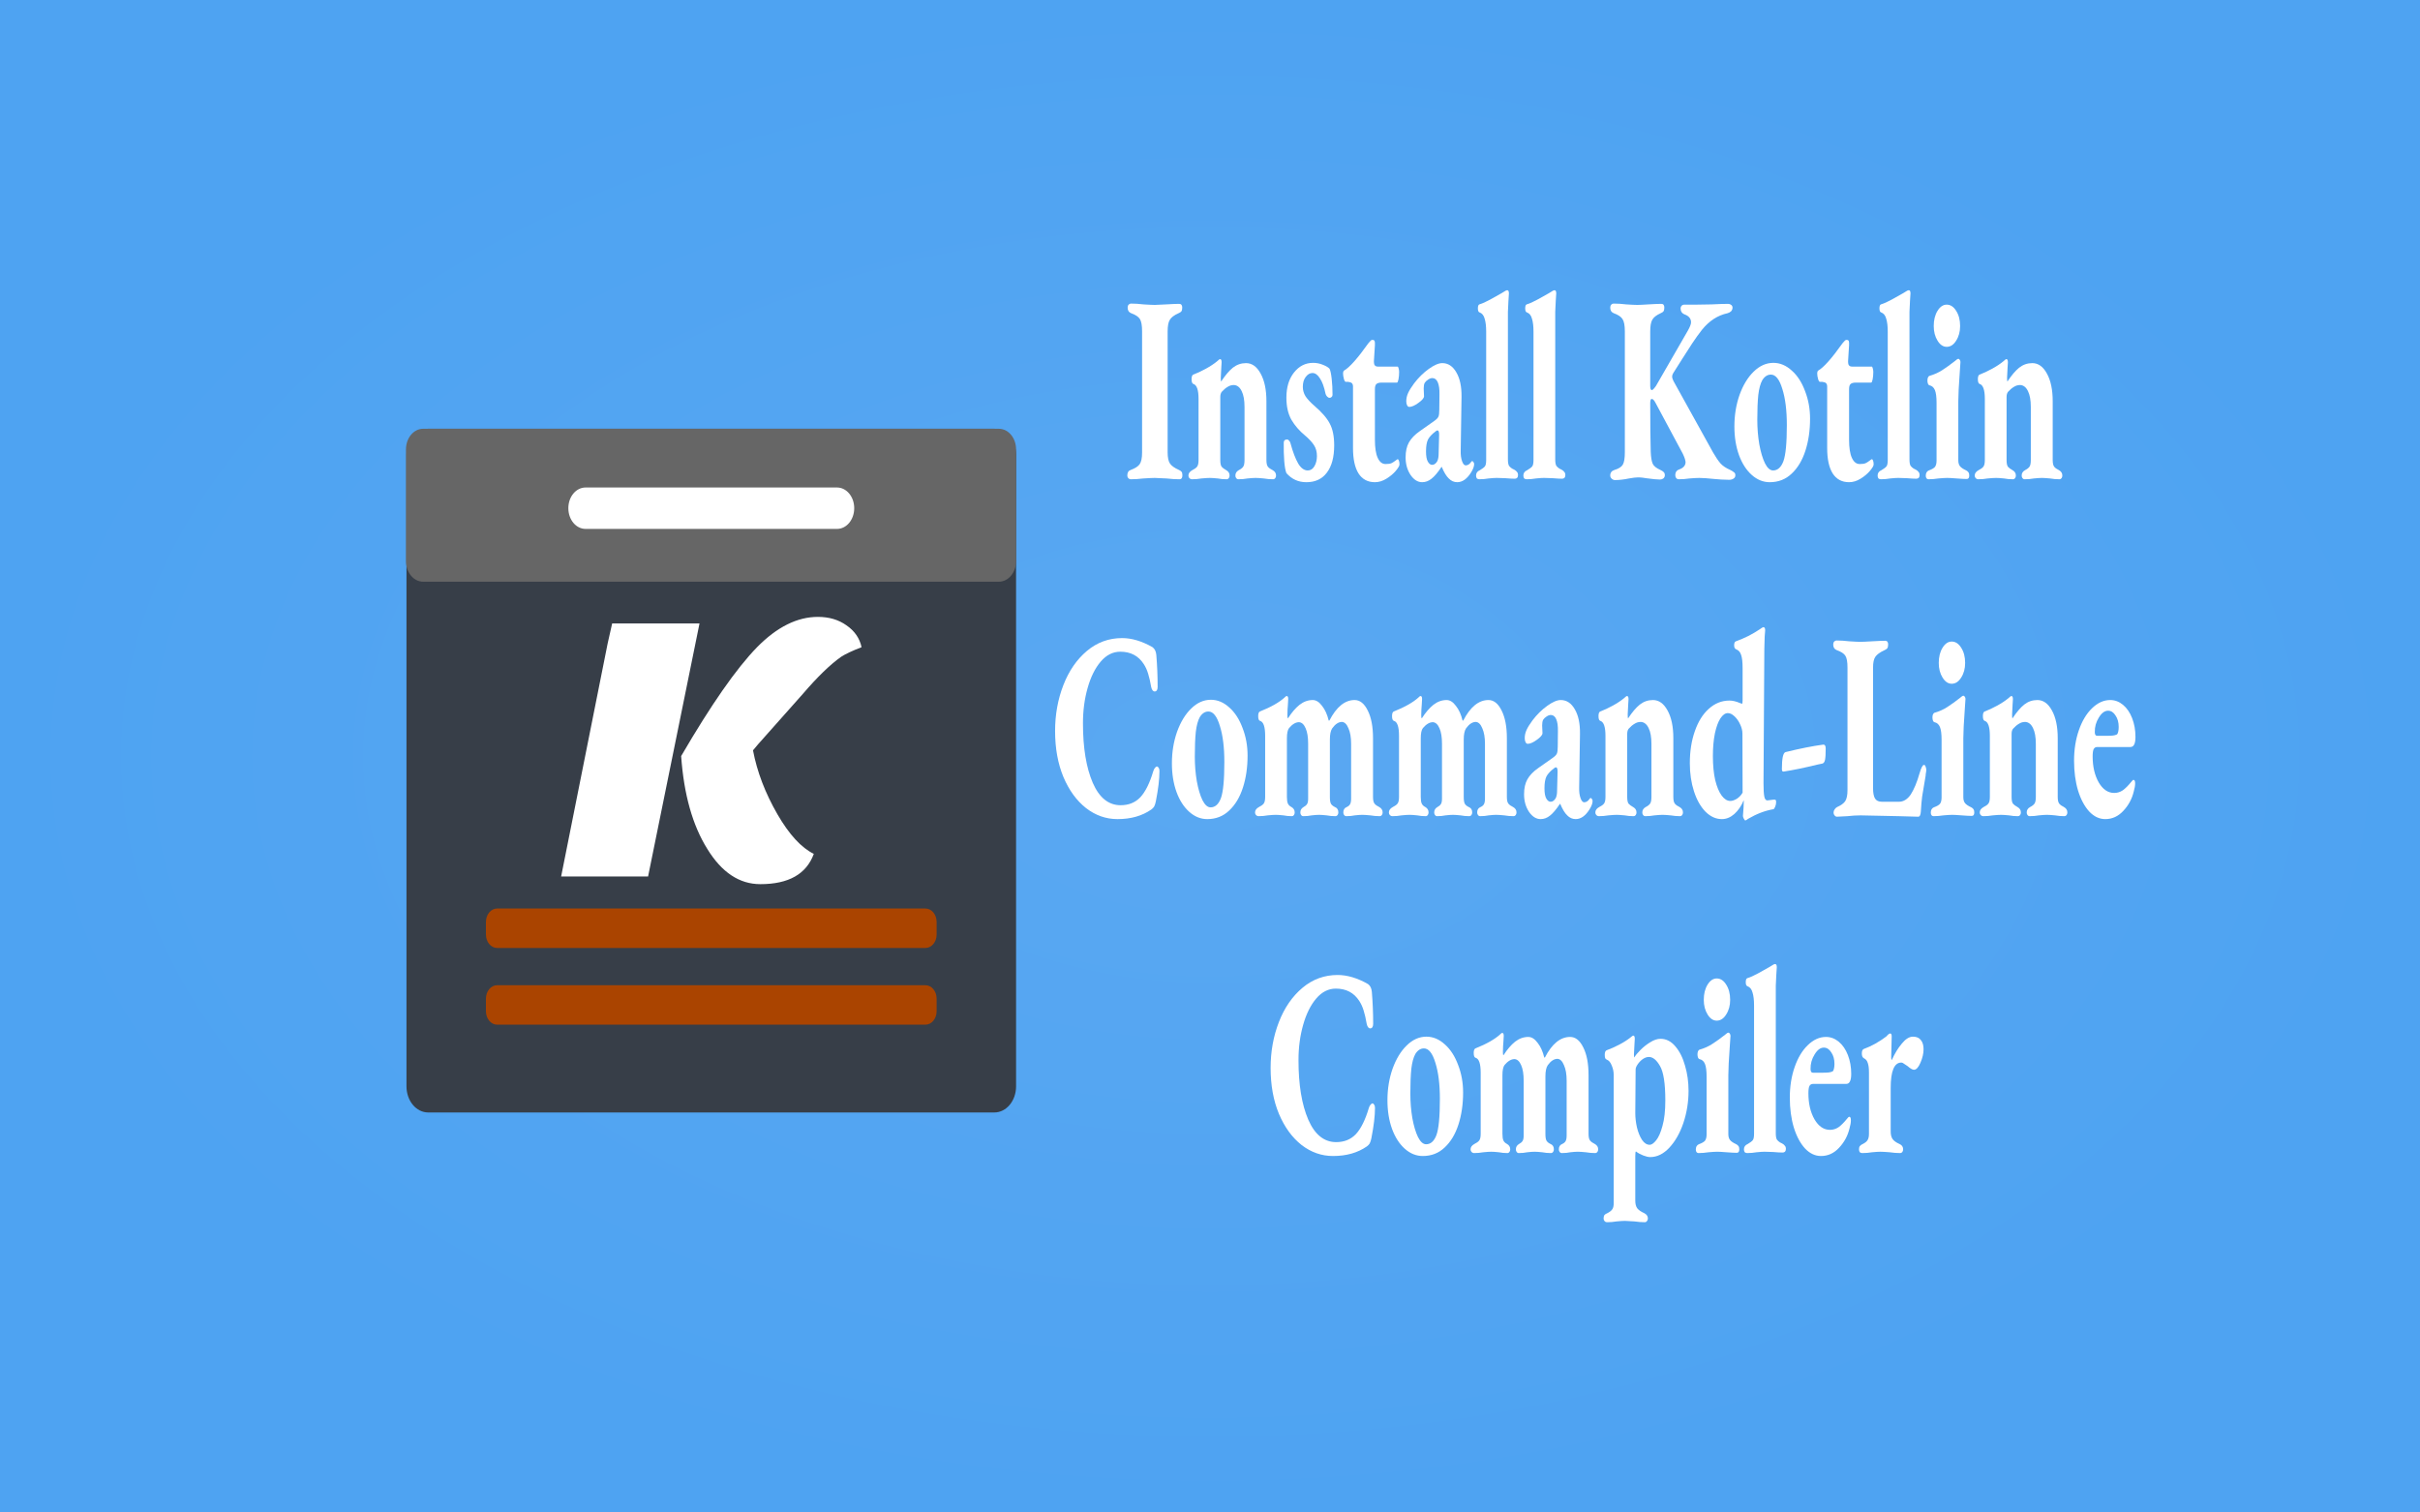 <?xml version="1.0" encoding="UTF-8" standalone="no"?>
<svg
   xmlns:dc="http://purl.org/dc/elements/1.1/"
   xmlns:cc="http://creativecommons.org/ns#"
   xmlns:rdf="http://www.w3.org/1999/02/22-rdf-syntax-ns#"
   xmlns:svg="http://www.w3.org/2000/svg"
   xmlns="http://www.w3.org/2000/svg"
   xmlns:xlink="http://www.w3.org/1999/xlink"
   id="svg3357"
   version="1.1"
   viewBox="0 0 444.5 277.812"
   height="277.812mm"
   width="444.5mm">
  <rect x="0" y="0" width="444.5" height="277.812" fill="#808080" stroke="none"/>
  <defs
     id="defs3351">
    <linearGradient
       id="linearGradient872">
      <stop
         id="stop868"
         offset="0"
         style="stop-color:#3897f0;stop-opacity:1;" />
      <stop
         style="stop-color:#5aa8f2;stop-opacity:1"
         offset="0"
         id="stop876" />
      <stop
         id="stop870"
         offset="1"
         style="stop-color:#4ea3f2;stop-opacity:1" />
    </linearGradient>
    <linearGradient
       id="linearGradient6114">
      <stop
         id="stop6110"
         offset="0"
         style="stop-color:#6f7c91;stop-opacity:1;" />
      <stop
         id="stop6112"
         offset="1"
         style="stop-color:#162d50;stop-opacity:1" />
    </linearGradient>
    <radialGradient
       gradientUnits="userSpaceOnUse"
       gradientTransform="matrix(3.007,0,0,1.837,-125.127,-58.151)"
       r="31.673"
       fy="66.986"
       fx="73.774"
       cy="66.986"
       cx="73.774"
       id="radialGradient6126"
       xlink:href="#linearGradient6114" />
    <radialGradient
       gradientUnits="userSpaceOnUse"
       gradientTransform="matrix(2.103,0,0,1.314,0,60.674)"
       r="105.701"
       fy="59.531"
       fx="105.701"
       cy="59.531"
       cx="105.701"
       id="radialGradient874"
       xlink:href="#linearGradient872" />
  </defs>
  <path
     id="rect6108"
     d="M 0,0 H 444.5 V 277.812 H 0 Z"
     style="opacity:1;fill:url(#radialGradient874);fill-opacity:1;stroke:none;stroke-width:9.703;stroke-miterlimit:4;stroke-dasharray:none;paint-order:stroke markers fill" />
  <g
     id="flowRoot874"
     style="font-style:normal;font-weight:normal;font-size:40px;line-height:1.25;font-family:sans-serif;letter-spacing:0px;word-spacing:0px;fill:#000000;fill-opacity:1;stroke:none"
     transform="matrix(2.333,0,0,2.388,-3.448,-16.01)" />
  <g
     id="flowRoot1087"
     style="font-style:normal;font-weight:normal;font-size:40px;line-height:1.25;font-family:sans-serif;letter-spacing:0px;word-spacing:0px;fill:#000000;fill-opacity:1;stroke:none"
     transform="matrix(2.103,0,0,2.333,-3.107,-9.287)" />
  <g
     transform="matrix(0.852,0,0,1.026,24.118,165.263)"
     id="g905">
    <path
       style="opacity:1;fill:#373e48;fill-opacity:1;stroke:none;stroke-width:2.01;stroke-linecap:round;stroke-linejoin:round;stroke-miterlimit:4;stroke-dasharray:none;stroke-opacity:1;paint-order:stroke markers fill"
       d="M 64.014,-84.315 H 186.053 c 2.599,0 4.691,2.089 4.691,4.685 V 33.4 c 0,2.595 -2.092,4.685 -4.691,4.685 H 64.014 c -2.599,0 -4.691,-2.089 -4.691,-4.685 V -79.631 c 0,-2.595 2.092,-4.685 4.691,-4.685 z"
       id="rect815" />
    <path
       style="opacity:1;fill:#666666;fill-opacity:1;stroke:none;stroke-width:1.785;stroke-linecap:round;stroke-linejoin:round;stroke-miterlimit:4;stroke-dasharray:none;stroke-opacity:1;paint-order:stroke markers fill"
       d="M 62.923,-84.315 H 187.032 c 2.056,0 3.712,1.653 3.712,3.707 v 19.966 c 0,2.054 -1.655,3.707 -3.712,3.707 H 62.923 c -2.056,0 -3.712,-1.653 -3.712,-3.707 v -19.966 c 0,-2.054 1.655,-3.707 3.712,-3.707 z"
       id="rect918" />
    <g
       id="g895">
      <g
         aria-label="K"
         transform="matrix(2.719,0,0,2.121,0,-166.688)"
         style="font-style:normal;font-weight:normal;font-size:32.364px;line-height:1.25;font-family:sans-serif;letter-spacing:0px;word-spacing:0px;fill:#ffffff;fill-opacity:1;stroke:none;stroke-width:0.809"
         id="text1353">
        <path
           d="m 34.08,76.627 3.69,-19.677 0.356,-1.683 H 45.052 L 40.974,76.627 Z M 54.114,74.717 q -0.874,2.557 -4.24,2.557 -2.492,0 -4.207,-2.978 -1.748,-2.977 -2.071,-7.832 3.56,-6.505 6.02,-9.191 2.363,-2.557 4.822,-2.557 1.327,0 2.265,0.712 0.971,0.712 1.197,1.845 -1.1,0.453 -1.618,0.809 -1.295,0.971 -3.042,3.139 l -2.945,3.528 q -0.712,0.841 -1.003,1.23 0.485,2.719 1.942,5.405 1.392,2.557 2.88,3.334 z"
           style="font-style:normal;font-variant:normal;font-weight:normal;font-stretch:normal;font-family:'Sansita One';-inkscape-font-specification:'Sansita One';fill:#ffffff;stroke-width:0.809"
           id="path901" />
      </g>
      <path
         id="rect817"
         d="m 97.931,-73.801 h 54.205 c 2.056,0 3.712,1.653 3.712,3.707 0,2.054 -1.655,3.707 -3.712,3.707 H 97.931 c -2.056,0 -3.712,-1.653 -3.712,-3.707 0,-2.054 1.655,-3.707 3.712,-3.707 z"
         style="opacity:1;fill:#ffffff;fill-opacity:1;stroke:none;stroke-width:1.755;stroke-linecap:round;stroke-linejoin:round;stroke-miterlimit:4;stroke-dasharray:none;stroke-opacity:1;paint-order:stroke markers fill" />
      <path
         id="rect914"
         d="m 78.87,1.571 h 92.327 c 1.34,0 2.419,1.077 2.419,2.416 V 6.22 c 0,1.338 -1.079,2.416 -2.419,2.416 H 78.87 c -1.34,0 -2.419,-1.077 -2.419,-2.416 V 3.987 c 0,-1.338 1.079,-2.416 2.419,-2.416 z"
         style="opacity:1;fill:#aa4400;fill-opacity:1;stroke:none;stroke-width:1.784;stroke-linecap:round;stroke-linejoin:round;stroke-miterlimit:4;stroke-dasharray:none;stroke-opacity:1;paint-order:stroke markers fill" />
      <path
         id="rect916"
         d="m 78.87,15.303 h 92.327 c 1.34,0 2.419,1.077 2.419,2.416 v 2.233 c 0,1.338 -1.079,2.416 -2.419,2.416 H 78.87 c -1.34,0 -2.419,-1.077 -2.419,-2.416 v -2.233 c 0,-1.338 1.079,-2.416 2.419,-2.416 z"
         style="opacity:1;fill:#aa4400;fill-opacity:1;stroke:none;stroke-width:1.784;stroke-linecap:round;stroke-linejoin:round;stroke-miterlimit:4;stroke-dasharray:none;stroke-opacity:1;paint-order:stroke markers fill" />
    </g>
  </g>
  <g
     id="flowRoot878"
     style="font-style:normal;font-weight:normal;font-size:40px;line-height:1.25;font-family:sans-serif;letter-spacing:0px;word-spacing:0px;fill:#000000;fill-opacity:1;stroke:none"
     transform="matrix(0.762,0,0,1.226,-103.621,-111.584)"
     aria-label="Install Kotlin Command-Line Compiler">
    <path
       id="path907"
       style="font-style:normal;font-variant:normal;font-weight:bold;font-stretch:normal;font-family:'EB Garamond';-inkscape-font-specification:'EB Garamond Bold';text-align:center;text-anchor:middle;fill:#ffffff"
       d="m 408.521,162.818 q -0.32,0 -0.56,-0.16 -0.24,-0.16 -0.24,-0.4 0,-0.68 0.84,-0.84 1.56,-0.36 2.12,-0.84 0.6,-0.52 0.6,-1.76 v -18.16 q 0,-1.32 -0.52,-1.84 -0.52,-0.52 -2.12,-0.88 -0.84,-0.2 -0.84,-0.84 0,-0.28 0.24,-0.44 0.24,-0.16 0.56,-0.16 1.44,0 3,0.12 2,0.08 2.76,0.08 0.68,0 2.76,-0.08 2.16,-0.08 3.08,-0.08 0.76,0 0.76,0.56 0,0.36 -0.2,0.56 -0.2,0.16 -0.68,0.28 -1.6,0.44 -2.12,1 -0.52,0.52 -0.52,1.76 v 18.08 q 0,1.16 0.56,1.68 0.56,0.52 2.16,0.96 0.44,0.12 0.64,0.28 0.2,0.16 0.2,0.52 0,0.6 -0.72,0.6 -1.44,0 -3.08,-0.12 -2.08,-0.08 -2.84,-0.08 -0.8,0 -2.8,0.08 -1.56,0.12 -3.04,0.12 z" />
    <path
       id="path909"
       style="font-style:normal;font-variant:normal;font-weight:bold;font-stretch:normal;font-family:'EB Garamond';-inkscape-font-specification:'EB Garamond Bold';text-align:center;text-anchor:middle;fill:#ffffff"
       d="m 423.252,162.818 q -0.28,0 -0.56,-0.16 -0.24,-0.16 -0.24,-0.4 0,-0.48 0.92,-0.8 0.8,-0.24 1.16,-0.52 0.36,-0.28 0.36,-1 v -9.16 q 0,-2 -1.24,-2.24 -0.44,-0.08 -0.44,-0.72 0,-0.56 0.4,-0.68 1.4,-0.32 3.04,-0.88 1.64,-0.56 2.72,-1.12 0.52,-0.32 0.72,-0.32 0.36,0 0.36,0.48 l -0.08,0.8 q -0.12,1.44 -0.12,1.48 0,0.52 0.08,0.6 1.48,-1.4 2.84,-2.08 1.4,-0.68 3.16,-0.68 2.16,0 3.52,1.56 1.4,1.56 1.4,4.16 v 8.8 q 0,0.72 0.36,1 0.36,0.28 1.16,0.52 0.8,0.28 0.8,0.8 0,0.24 -0.2,0.4 -0.2,0.16 -0.48,0.16 -1.2,0 -2.28,-0.12 -1.28,-0.08 -1.96,-0.08 -0.68,0 -1.96,0.08 -1,0.12 -2.24,0.12 -0.28,0 -0.48,-0.16 -0.2,-0.16 -0.2,-0.4 0,-0.52 0.8,-0.8 0.76,-0.24 1.08,-0.52 0.32,-0.28 0.32,-1 v -7.96 q 0,-1.52 -0.68,-2.36 -0.68,-0.88 -1.88,-0.92 -0.84,0 -1.52,0.28 -0.68,0.24 -1.44,0.76 -0.32,0.28 -0.32,0.76 v 9.44 q 0,0.72 0.32,1 0.32,0.24 1.12,0.52 0.8,0.28 0.8,0.8 0,0.24 -0.2,0.4 -0.2,0.16 -0.48,0.16 -1.2,0 -2.16,-0.12 -1.28,-0.08 -1.92,-0.08 -0.68,0 -2.04,0.08 -1.08,0.12 -2.32,0.12 z" />
    <path
       id="path911"
       style="font-style:normal;font-variant:normal;font-weight:bold;font-stretch:normal;font-family:'EB Garamond';-inkscape-font-specification:'EB Garamond Bold';text-align:center;text-anchor:middle;fill:#ffffff"
       d="m 450.869,163.258 q -2.88,0 -4.8,-1.36 -0.36,-0.56 -0.52,-1.8 -0.16,-1.28 -0.12,-2.76 0,-0.48 0.8,-0.48 0.28,0 0.52,0.2 0.24,0.16 0.32,0.4 0.84,1.92 1.84,3 1,1.04 2.32,1.04 1,0 1.6,-0.64 0.6,-0.64 0.6,-1.52 0,-0.96 -0.72,-1.64 -0.72,-0.68 -2.08,-1.4 -2.12,-1.08 -3.36,-2.4 -1.2,-1.32 -1.2,-3.32 0,-2.32 1.84,-3.76 1.84,-1.44 4.6,-1.44 1.2,0 2.32,0.28 1.16,0.28 1.64,0.6 0.32,0.4 0.52,1.52 0.2,1.08 0.2,2.4 0,0.2 -0.24,0.32 -0.2,0.12 -0.48,0.12 -0.28,0 -0.6,-0.2 -0.28,-0.2 -0.36,-0.4 -0.52,-1.56 -1.36,-2.32 -0.8,-0.8 -1.8,-0.8 -0.92,0 -1.64,0.6 -0.68,0.56 -0.68,1.48 0,0.76 0.68,1.44 0.72,0.64 2.04,1.36 2.72,1.44 3.76,2.68 1.08,1.24 1.08,3.28 0,2.64 -1.76,4.08 -1.72,1.44 -4.96,1.44 z" />
    <path
       id="path913"
       style="font-style:normal;font-variant:normal;font-weight:bold;font-stretch:normal;font-family:'EB Garamond';-inkscape-font-specification:'EB Garamond Bold';text-align:center;text-anchor:middle;fill:#ffffff"
       d="m 467.404,163.258 q -2.6,0 -3.96,-1.32 -1.32,-1.32 -1.32,-3.8 v -9.2 q 0,-0.36 -0.28,-0.52 -0.28,-0.16 -0.96,-0.2 h -0.52 q -0.24,0 -0.44,-0.44 -0.2,-0.44 -0.2,-0.84 0,-0.28 0.24,-0.4 2,-0.72 5.84,-4.08 0.08,-0.08 0.28,-0.2 0.2,-0.16 0.36,-0.24 0.16,-0.08 0.36,-0.08 0.4,0 0.52,0.16 0.12,0.16 0.08,0.64 l -0.24,2.36 v 0.16 q 0,0.68 0.96,0.68 h 4.76 q 0.12,0 0.24,0.28 0.12,0.28 0.12,0.52 0,0.6 -0.16,1.12 -0.16,0.48 -0.36,0.48 h -3.72 q -0.92,0 -1.28,0.24 -0.32,0.2 -0.32,0.76 v 7.56 q 0,1.8 0.68,2.72 0.68,0.92 1.88,0.92 0.92,0 1.4,-0.12 0.52,-0.16 0.84,-0.32 0.36,-0.16 0.44,-0.2 0.16,-0.08 0.24,-0.08 0.2,0 0.32,0.24 0.12,0.2 0.12,0.56 0,0.28 -0.92,0.96 -0.88,0.64 -2.24,1.16 -1.36,0.52 -2.76,0.52 z" />
    <path
       id="path915"
       style="font-style:normal;font-variant:normal;font-weight:bold;font-stretch:normal;font-family:'EB Garamond';-inkscape-font-specification:'EB Garamond Bold';text-align:center;text-anchor:middle;fill:#ffffff"
       d="m 478.804,163.258 q -1.6,0 -2.8,-1.08 -1.2,-1.12 -1.2,-2.64 0,-1.36 0.8,-2.24 0.84,-0.92 2.6,-1.68 l 3.56,-1.56 q 0.8,-0.36 0.96,-0.64 0.2,-0.28 0.2,-1.04 l 0.04,-2.28 q 0.04,-1.16 -0.4,-1.8 -0.44,-0.64 -1.32,-0.64 -0.48,0 -1.04,0.24 -0.52,0.2 -0.8,0.48 -0.24,0.28 -0.24,0.84 0,0.28 0.04,0.6 0.04,0.28 0.04,0.56 0,0.4 -1.36,1 -1.32,0.6 -2.2,0.6 -0.32,0 -0.52,-0.24 -0.2,-0.24 -0.2,-0.6 0,-0.64 0.44,-1.24 0.44,-0.6 1.44,-1.44 1.56,-1.28 3.52,-2.16 1.96,-0.88 3.28,-0.88 2.12,0 3.4,1.4 1.28,1.36 1.24,3.64 l -0.2,8.08 q -0.04,0.92 0.32,1.56 0.36,0.64 0.88,0.64 0.76,0 1.32,-0.52 0.12,-0.12 0.24,-0.12 0.2,0 0.32,0.16 0.16,0.12 0.16,0.28 0,0.52 -0.72,1.24 -1.48,1.48 -3.36,1.48 -1.16,0 -2.04,-0.56 -0.88,-0.52 -1.68,-1.72 h -0.08 q -1.32,1.24 -2.4,1.76 -1.04,0.52 -2.24,0.52 z m 2.4,-2.6 q 0.76,0 1.28,-0.6 0.28,-0.44 0.28,-1.04 l 0.12,-2.88 q 0,-0.64 -0.4,-0.64 -0.2,0 -0.48,0.16 -1.28,0.6 -1.8,1.2 -0.48,0.6 -0.48,1.8 0,1.04 0.44,1.52 0.44,0.48 1.04,0.48 z" />
    <path
       id="path917"
       style="font-style:normal;font-variant:normal;font-weight:bold;font-stretch:normal;font-family:'EB Garamond';-inkscape-font-specification:'EB Garamond Bold';text-align:center;text-anchor:middle;fill:#ffffff"
       d="m 492.584,162.818 q -0.36,0 -0.6,-0.12 -0.2,-0.16 -0.2,-0.44 0,-0.56 0.92,-0.8 0.88,-0.32 1.2,-0.56 0.32,-0.24 0.32,-0.96 v -19.24 q 0,-1.2 -0.36,-1.92 -0.32,-0.76 -1.24,-0.96 -0.4,-0.08 -0.4,-0.6 0,-0.52 0.36,-0.6 1.08,-0.2 2.6,-0.72 1.56,-0.52 2.76,-0.96 l 0.84,-0.32 q 0.28,-0.12 0.52,-0.12 0.4,0 0.4,0.48 0,0.32 -0.12,1.16 -0.08,0.84 -0.12,1.6 v 22.12 q 0,0.68 0.28,0.96 0.32,0.24 0.72,0.4 0.4,0.12 0.52,0.16 0.48,0.16 0.68,0.36 0.24,0.16 0.24,0.44 0,0.28 -0.24,0.44 -0.2,0.12 -0.56,0.12 -0.84,0 -2.28,-0.08 l -2.08,-0.04 q -0.64,0 -1.92,0.08 -1.08,0.12 -2.24,0.12 z" />
    <path
       id="path919"
       style="font-style:normal;font-variant:normal;font-weight:bold;font-stretch:normal;font-family:'EB Garamond';-inkscape-font-specification:'EB Garamond Bold';text-align:center;text-anchor:middle;fill:#ffffff"
       d="m 503.99,162.818 q -0.36,0 -0.6,-0.12 -0.2,-0.16 -0.2,-0.44 0,-0.56 0.92,-0.8 0.88,-0.32 1.2,-0.56 0.32,-0.24 0.32,-0.96 v -19.24 q 0,-1.2 -0.36,-1.92 -0.32,-0.76 -1.24,-0.96 -0.4,-0.08 -0.4,-0.6 0,-0.52 0.36,-0.6 1.08,-0.2 2.6,-0.72 1.56,-0.52 2.76,-0.96 l 0.84,-0.32 q 0.28,-0.12 0.52,-0.12 0.4,0 0.4,0.48 0,0.32 -0.12,1.16 -0.08,0.84 -0.12,1.6 v 22.12 q 0,0.68 0.28,0.96 0.32,0.24 0.72,0.4 0.4,0.12 0.52,0.16 0.48,0.16 0.68,0.36 0.24,0.16 0.24,0.44 0,0.28 -0.24,0.44 -0.2,0.12 -0.56,0.12 -0.84,0 -2.28,-0.08 l -2.08,-0.04 q -0.64,0 -1.92,0.08 -1.08,0.12 -2.24,0.12 z" />
    <path
       id="path921"
       style="font-style:normal;font-variant:normal;font-weight:bold;font-stretch:normal;font-family:'EB Garamond';-inkscape-font-specification:'EB Garamond Bold';text-align:center;text-anchor:middle;fill:#ffffff"
       d="m 525.249,162.938 q -0.4,0 -0.76,-0.2 -0.36,-0.2 -0.36,-0.48 0,-0.64 1.04,-0.84 1.52,-0.28 2,-0.8 0.48,-0.52 0.48,-1.84 v -18.12 q 0,-1.32 -0.56,-1.84 -0.52,-0.52 -2.12,-0.88 -0.84,-0.2 -0.84,-0.84 0,-0.28 0.24,-0.44 0.24,-0.16 0.56,-0.16 1.48,0 3.04,0.12 1.92,0.08 2.68,0.08 0.76,0 2.68,-0.08 2.16,-0.08 3.12,-0.08 0.72,0 0.72,0.56 0,0.36 -0.2,0.56 -0.2,0.16 -0.68,0.28 -1.56,0.44 -2.04,1 -0.48,0.52 -0.48,1.76 v 8.12 q 0,0.64 0.4,0.64 0.28,0 1,-0.64 l 7.68,-8.28 q 0.76,-0.84 0.76,-1.24 0,-0.84 -1.64,-1.2 -0.88,-0.24 -0.88,-0.88 0,-0.24 0.24,-0.4 0.28,-0.16 0.56,-0.16 h 2.76 l 3.92,-0.04 q 2.56,-0.08 4,-0.08 0.4,0 0.72,0.16 0.32,0.16 0.32,0.4 0,0.32 -0.36,0.56 -0.36,0.2 -0.84,0.28 -3.56,0.48 -6.16,2.48 -1.12,0.88 -2.36,2.04 -1.24,1.16 -2.4,2.32 -0.68,0.68 -2.16,2.12 -0.28,0.28 -0.28,0.52 0,0.28 0.32,0.68 l 9.56,10.72 q 0.96,1.04 1.8,1.64 0.84,0.56 2.32,0.96 0.64,0.2 0.92,0.36 0.32,0.12 0.32,0.44 0,0.32 -0.4,0.48 -0.4,0.2 -1.12,0.2 -0.8,0 -1.88,-0.04 -1.08,-0.04 -1.64,-0.08 -2.4,-0.16 -3.64,-0.16 -0.88,0 -2.4,0.08 -1.24,0.12 -2.6,0.12 -0.32,0 -0.56,-0.16 -0.24,-0.2 -0.24,-0.44 0,-0.64 0.8,-0.84 1.6,-0.32 1.68,-1.08 0,-0.44 -0.68,-1.32 l -6.52,-7.56 q -0.52,-0.64 -0.96,-0.64 -0.36,0 -0.36,0.64 0,4.72 0.12,7.28 0.08,1.24 0.48,1.8 0.4,0.52 1.84,0.92 0.56,0.16 0.8,0.32 0.28,0.16 0.28,0.48 0,0.28 -0.36,0.48 -0.36,0.16 -0.8,0.16 -1.04,0 -3.36,-0.2 -0.36,-0.04 -0.84,-0.08 -0.48,-0.04 -1.16,-0.04 -0.68,0 -2.12,0.16 -1.84,0.24 -3.4,0.24 z" />
    <path
       id="path923"
       style="font-style:normal;font-variant:normal;font-weight:bold;font-stretch:normal;font-family:'EB Garamond';-inkscape-font-specification:'EB Garamond Bold';text-align:center;text-anchor:middle;fill:#ffffff"
       d="m 562.577,163.258 q -2.36,0 -4.32,-1.08 -1.96,-1.08 -3.08,-2.96 -1.12,-1.92 -1.12,-4.32 0,-2.52 1.24,-4.72 1.28,-2.2 3.4,-3.48 2.16,-1.32 4.76,-1.32 2.4,0 4.44,1.16 2.04,1.12 3.2,3.08 1.2,1.92 1.2,4.12 0,2.64 -1.12,4.8 -1.12,2.16 -3.32,3.44 -2.16,1.28 -5.28,1.28 z m 0.8,-1.76 q 1.64,0 2.48,-1.36 0.84,-1.4 0.84,-5.44 0,-3.28 -1.08,-5.4 -1.04,-2.16 -2.76,-2.16 -1.24,0 -2.08,0.84 -0.68,0.76 -0.96,2.2 -0.24,1.44 -0.24,3.72 0,1.92 0.48,3.68 0.52,1.76 1.36,2.84 0.88,1.08 1.96,1.08 z" />
    <path
       id="path925"
       style="font-style:normal;font-variant:normal;font-weight:bold;font-stretch:normal;font-family:'EB Garamond';-inkscape-font-specification:'EB Garamond Bold';text-align:center;text-anchor:middle;fill:#ffffff"
       d="m 581.7,163.258 q -2.6,0 -3.96,-1.32 -1.32,-1.32 -1.32,-3.8 v -9.2 q 0,-0.36 -0.28,-0.52 -0.28,-0.16 -0.96,-0.2 h -0.52 q -0.24,0 -0.44,-0.44 -0.2,-0.44 -0.2,-0.84 0,-0.28 0.24,-0.4 2,-0.72 5.84,-4.08 0.08,-0.08 0.28,-0.2 0.2,-0.16 0.36,-0.24 0.16,-0.08 0.36,-0.08 0.4,0 0.52,0.16 0.12,0.16 0.08,0.64 l -0.24,2.36 v 0.16 q 0,0.68 0.96,0.68 h 4.76 q 0.12,0 0.24,0.28 0.12,0.28 0.12,0.52 0,0.6 -0.16,1.12 -0.16,0.48 -0.36,0.48 h -3.72 q -0.92,0 -1.28,0.24 -0.32,0.2 -0.32,0.76 v 7.56 q 0,1.8 0.68,2.72 0.68,0.92 1.88,0.92 0.92,0 1.4,-0.12 0.52,-0.16 0.84,-0.32 0.36,-0.16 0.44,-0.2 0.16,-0.08 0.24,-0.08 0.2,0 0.32,0.24 0.12,0.2 0.12,0.56 0,0.28 -0.92,0.96 -0.88,0.64 -2.24,1.16 -1.36,0.52 -2.76,0.52 z" />
    <path
       id="path927"
       style="font-style:normal;font-variant:normal;font-weight:bold;font-stretch:normal;font-family:'EB Garamond';-inkscape-font-specification:'EB Garamond Bold';text-align:center;text-anchor:middle;fill:#ffffff"
       d="m 589.38,162.818 q -0.36,0 -0.6,-0.12 -0.2,-0.16 -0.2,-0.44 0,-0.56 0.92,-0.8 0.88,-0.32 1.2,-0.56 0.32,-0.24 0.32,-0.96 v -19.24 q 0,-1.2 -0.36,-1.92 -0.32,-0.76 -1.24,-0.96 -0.4,-0.08 -0.4,-0.6 0,-0.52 0.36,-0.6 1.08,-0.2 2.6,-0.72 1.56,-0.52 2.76,-0.96 l 0.84,-0.32 q 0.28,-0.12 0.52,-0.12 0.4,0 0.4,0.48 0,0.32 -0.12,1.16 -0.08,0.84 -0.12,1.6 v 22.12 q 0,0.68 0.28,0.96 0.32,0.24 0.72,0.4 0.4,0.12 0.52,0.16 0.48,0.16 0.68,0.36 0.24,0.16 0.24,0.44 0,0.28 -0.24,0.44 -0.2,0.12 -0.56,0.12 -0.84,0 -2.28,-0.08 l -2.08,-0.04 q -0.64,0 -1.92,0.08 -1.08,0.12 -2.24,0.12 z" />
    <path
       id="path929"
       style="font-style:normal;font-variant:normal;font-weight:bold;font-stretch:normal;font-family:'EB Garamond';-inkscape-font-specification:'EB Garamond Bold';text-align:center;text-anchor:middle;fill:#ffffff"
       d="m 600.827,162.818 q -0.24,0 -0.44,-0.12 -0.2,-0.16 -0.2,-0.4 0,-0.6 0.72,-0.8 1.08,-0.24 1.48,-0.52 0.4,-0.32 0.4,-0.96 v -8.64 q 0,-1.32 -0.4,-1.92 -0.4,-0.6 -1.32,-0.72 -0.24,-0.04 -0.36,-0.24 -0.12,-0.2 -0.12,-0.48 0,-0.24 0.12,-0.44 0.16,-0.2 0.32,-0.24 1.8,-0.32 3.16,-0.88 1.4,-0.56 3.04,-1.36 0.56,-0.32 0.8,-0.32 0.24,0 0.36,0.16 0.16,0.12 0.16,0.32 l -0.16,1.48 q -0.36,3.04 -0.36,4.4 v 8.84 q 0,0.56 0.4,0.88 0.4,0.32 1.52,0.64 0.36,0.12 0.52,0.28 0.2,0.16 0.2,0.48 0,0.52 -0.6,0.52 -0.84,0 -2.44,-0.08 -1.6,-0.08 -2.28,-0.08 -0.68,0 -2.12,0.08 -1.2,0.12 -2.4,0.12 z m 4.4,-19.84 q -1.28,0 -2.2,-0.92 -0.92,-0.92 -0.92,-2.2 0,-1.36 0.92,-2.28 0.92,-0.92 2.2,-0.92 1.36,0 2.28,0.92 0.96,0.92 0.96,2.28 0,1.28 -0.96,2.2 -0.92,0.92 -2.28,0.92 z" />
    <path
       id="path931"
       style="font-style:normal;font-variant:normal;font-weight:bold;font-stretch:normal;font-family:'EB Garamond';-inkscape-font-specification:'EB Garamond Bold';text-align:center;text-anchor:middle;fill:#ffffff"
       d="m 612.784,162.818 q -0.28,0 -0.56,-0.16 -0.24,-0.16 -0.24,-0.4 0,-0.48 0.92,-0.8 0.8,-0.24 1.16,-0.52 0.36,-0.28 0.36,-1 v -9.16 q 0,-2 -1.24,-2.24 -0.44,-0.08 -0.44,-0.72 0,-0.56 0.4,-0.68 1.4,-0.32 3.04,-0.88 1.64,-0.56 2.72,-1.12 0.52,-0.32 0.72,-0.32 0.36,0 0.36,0.48 l -0.08,0.8 q -0.12,1.44 -0.12,1.48 0,0.52 0.08,0.6 1.48,-1.4 2.84,-2.08 1.4,-0.68 3.16,-0.68 2.16,0 3.52,1.56 1.4,1.56 1.4,4.16 v 8.8 q 0,0.72 0.36,1 0.36,0.28 1.16,0.52 0.8,0.28 0.8,0.8 0,0.24 -0.2,0.4 -0.2,0.16 -0.48,0.16 -1.2,0 -2.28,-0.12 -1.28,-0.08 -1.96,-0.08 -0.68,0 -1.96,0.08 -1,0.12 -2.24,0.12 -0.28,0 -0.48,-0.16 -0.2,-0.16 -0.2,-0.4 0,-0.52 0.8,-0.8 0.76,-0.24 1.08,-0.52 0.32,-0.28 0.32,-1 v -7.96 q 0,-1.52 -0.68,-2.36 -0.68,-0.88 -1.88,-0.92 -0.84,0 -1.52,0.28 -0.68,0.24 -1.44,0.76 -0.32,0.28 -0.32,0.76 v 9.44 q 0,0.72 0.32,1 0.32,0.24 1.12,0.52 0.8,0.28 0.8,0.8 0,0.24 -0.2,0.4 -0.2,0.16 -0.48,0.16 -1.2,0 -2.16,-0.12 -1.28,-0.08 -1.92,-0.08 -0.68,0 -2.04,0.08 -1.08,0.12 -2.32,0.12 z" />
    <path
       id="path933"
       style="font-style:normal;font-variant:normal;font-weight:bold;font-stretch:normal;font-family:'EB Garamond';-inkscape-font-specification:'EB Garamond Bold';text-align:center;text-anchor:middle;fill:#ffffff"
       d="m 405.351,213.733 q -4.12,0 -7.56,-1.64 -3.44,-1.68 -5.48,-4.68 -2,-3 -2,-6.88 0,-3.68 2,-6.88 2,-3.2 5.68,-5.12 3.68,-1.92 8.48,-1.92 3.48,0 7.32,1.36 0.8,0.36 0.92,1.16 0.32,2.4 0.32,4.8 0,0.32 -0.2,0.52 -0.2,0.16 -0.48,0.16 -0.64,0 -0.88,-0.68 -0.32,-1.16 -0.72,-1.96 -0.4,-0.84 -1.08,-1.48 -1.92,-1.84 -5.64,-1.84 -2.68,0 -4.72,1.48 -2.04,1.48 -3.16,3.96 -1.12,2.44 -1.12,5.28 0,5.52 2.36,8.92 2.36,3.36 6.72,3.36 2.92,0 4.76,-1.2 1.84,-1.24 3.12,-3.92 0.16,-0.32 0.4,-0.48 0.24,-0.2 0.48,-0.2 0.24,0 0.4,0.2 0.2,0.16 0.2,0.48 0,1.8 -0.88,4.56 -0.16,0.48 -0.4,0.76 -0.24,0.24 -0.68,0.44 -3.32,1.44 -8.16,1.44 z" />
    <path
       id="path935"
       style="font-style:normal;font-variant:normal;font-weight:bold;font-stretch:normal;font-family:'EB Garamond';-inkscape-font-specification:'EB Garamond Bold';text-align:center;text-anchor:middle;fill:#ffffff"
       d="m 426.991,213.733 q -2.36,0 -4.32,-1.08 -1.96,-1.08 -3.08,-2.96 -1.12,-1.92 -1.12,-4.32 0,-2.52 1.24,-4.72 1.28,-2.2 3.4,-3.48 2.16,-1.32 4.76,-1.32 2.4,0 4.44,1.16 2.04,1.12 3.2,3.08 1.2,1.92 1.2,4.12 0,2.64 -1.12,4.8 -1.12,2.16 -3.32,3.44 -2.16,1.28 -5.28,1.28 z m 0.8,-1.76 q 1.64,0 2.48,-1.36 0.84,-1.4 0.84,-5.44 0,-3.28 -1.08,-5.4 -1.04,-2.16 -2.76,-2.16 -1.24,0 -2.08,0.84 -0.68,0.76 -0.96,2.2 -0.24,1.44 -0.24,3.72 0,1.92 0.48,3.68 0.52,1.76 1.36,2.84 0.88,1.08 1.96,1.08 z" />
    <path
       id="path937"
       style="font-style:normal;font-variant:normal;font-weight:bold;font-stretch:normal;font-family:'EB Garamond';-inkscape-font-specification:'EB Garamond Bold';text-align:center;text-anchor:middle;fill:#ffffff"
       d="m 439.307,213.293 q -0.28,0 -0.56,-0.16 -0.24,-0.16 -0.24,-0.4 0,-0.48 0.92,-0.8 0.8,-0.24 1.16,-0.52 0.36,-0.28 0.36,-1 v -9.16 q 0,-2.04 -1.24,-2.24 -0.44,-0.08 -0.44,-0.72 0,-0.56 0.4,-0.68 4.04,-1 6,-2.12 0.08,-0.04 0.2,-0.12 0.16,-0.08 0.28,-0.08 0.36,0 0.36,0.44 l -0.08,0.88 q -0.04,0.28 -0.08,0.68 -0.04,0.36 -0.04,0.84 0,0.4 0.08,0.48 h 0.08 q 1.32,-1.28 2.76,-2 1.48,-0.72 3.2,-0.72 1.2,0 2.24,0.88 1.08,0.84 1.6,2.2 h 0.16 q 2.56,-3.08 6.08,-3.08 1.92,0 3.16,1.56 1.28,1.56 1.28,4.16 v 8.8 q 0,0.72 0.36,1 0.36,0.28 1.16,0.52 0.8,0.28 0.8,0.8 0,0.24 -0.2,0.4 -0.2,0.16 -0.48,0.16 -1.2,0 -2.28,-0.12 -1.28,-0.08 -1.96,-0.08 -0.68,0 -1.8,0.08 -0.88,0.12 -2.08,0.12 -0.28,0 -0.48,-0.16 -0.2,-0.16 -0.2,-0.4 0,-0.6 0.8,-0.8 0.56,-0.16 0.8,-0.4 0.28,-0.28 0.28,-0.88 v -8.2 q 0,-1.44 -0.64,-2.32 -0.6,-0.92 -1.56,-0.96 -1.24,0 -2.36,0.96 -0.56,0.52 -0.56,1.68 v 8.6 q 0,0.76 0.28,1.04 0.28,0.28 0.96,0.48 0.8,0.2 0.8,0.8 0,0.24 -0.2,0.4 -0.2,0.16 -0.48,0.16 -1.16,0 -2.12,-0.12 -1.2,-0.08 -1.84,-0.08 -0.68,0 -1.8,0.08 -0.88,0.12 -2.08,0.12 -0.24,0 -0.44,-0.16 -0.2,-0.16 -0.2,-0.4 0,-0.52 0.76,-0.8 0.6,-0.2 0.84,-0.44 0.28,-0.24 0.28,-0.84 v -8.2 q 0,-1.48 -0.6,-2.32 -0.6,-0.88 -1.6,-0.92 -1.2,0 -2.4,0.88 -0.52,0.4 -0.52,1.56 v 8.76 q 0,0.68 0.24,1 0.24,0.32 0.88,0.52 0.76,0.28 0.76,0.8 0,0.24 -0.2,0.4 -0.2,0.16 -0.44,0.16 -1.16,0 -2.08,-0.12 -1.2,-0.08 -1.84,-0.08 -0.68,0 -1.96,0.08 -1,0.12 -2.24,0.12 z" />
    <path
       id="path939"
       style="font-style:normal;font-variant:normal;font-weight:bold;font-stretch:normal;font-family:'EB Garamond';-inkscape-font-specification:'EB Garamond Bold';text-align:center;text-anchor:middle;fill:#ffffff"
       d="m 471.573,213.293 q -0.28,0 -0.56,-0.16 -0.24,-0.16 -0.24,-0.4 0,-0.48 0.92,-0.8 0.8,-0.24 1.16,-0.52 0.36,-0.28 0.36,-1 v -9.16 q 0,-2.04 -1.24,-2.24 -0.44,-0.08 -0.44,-0.72 0,-0.56 0.4,-0.68 4.04,-1 6,-2.12 0.08,-0.04 0.2,-0.12 0.16,-0.08 0.28,-0.08 0.36,0 0.36,0.44 l -0.08,0.88 q -0.04,0.28 -0.08,0.68 -0.04,0.36 -0.04,0.84 0,0.4 0.08,0.48 h 0.08 q 1.32,-1.28 2.76,-2 1.48,-0.72 3.2,-0.72 1.2,0 2.24,0.88 1.08,0.84 1.6,2.2 h 0.16 q 2.56,-3.08 6.08,-3.08 1.92,0 3.16,1.56 1.28,1.56 1.28,4.16 v 8.8 q 0,0.72 0.36,1 0.36,0.28 1.16,0.52 0.8,0.28 0.8,0.8 0,0.24 -0.2,0.4 -0.2,0.16 -0.48,0.16 -1.2,0 -2.28,-0.12 -1.28,-0.08 -1.96,-0.08 -0.68,0 -1.8,0.08 -0.88,0.12 -2.08,0.12 -0.28,0 -0.48,-0.16 -0.2,-0.16 -0.2,-0.4 0,-0.6 0.8,-0.8 0.56,-0.16 0.8,-0.4 0.28,-0.28 0.28,-0.88 v -8.2 q 0,-1.44 -0.64,-2.32 -0.6,-0.92 -1.56,-0.96 -1.24,0 -2.36,0.96 -0.56,0.52 -0.56,1.68 v 8.6 q 0,0.76 0.28,1.04 0.28,0.28 0.96,0.48 0.8,0.2 0.8,0.8 0,0.24 -0.2,0.4 -0.2,0.16 -0.48,0.16 -1.16,0 -2.12,-0.12 -1.2,-0.08 -1.84,-0.08 -0.68,0 -1.8,0.08 -0.88,0.12 -2.08,0.12 -0.24,0 -0.44,-0.16 -0.2,-0.16 -0.2,-0.4 0,-0.52 0.76,-0.8 0.6,-0.2 0.84,-0.44 0.28,-0.24 0.28,-0.84 v -8.2 q 0,-1.48 -0.6,-2.32 -0.6,-0.88 -1.6,-0.92 -1.2,0 -2.4,0.88 -0.52,0.4 -0.52,1.56 v 8.76 q 0,0.68 0.24,1 0.24,0.32 0.88,0.52 0.76,0.28 0.76,0.8 0,0.24 -0.2,0.4 -0.2,0.16 -0.44,0.16 -1.16,0 -2.08,-0.12 -1.2,-0.08 -1.84,-0.08 -0.68,0 -1.96,0.08 -1,0.12 -2.24,0.12 z" />
    <path
       id="path941"
       style="font-style:normal;font-variant:normal;font-weight:bold;font-stretch:normal;font-family:'EB Garamond';-inkscape-font-specification:'EB Garamond Bold';text-align:center;text-anchor:middle;fill:#ffffff"
       d="m 507.358,213.733 q -1.6,0 -2.8,-1.08 -1.2,-1.12 -1.2,-2.64 0,-1.36 0.8,-2.24 0.84,-0.92 2.6,-1.68 l 3.56,-1.56 q 0.8,-0.36 0.96,-0.64 0.2,-0.28 0.2,-1.04 l 0.04,-2.28 q 0.04,-1.16 -0.4,-1.8 -0.44,-0.64 -1.32,-0.64 -0.48,0 -1.04,0.24 -0.52,0.2 -0.8,0.48 -0.24,0.28 -0.24,0.84 0,0.28 0.04,0.6 0.04,0.28 0.04,0.56 0,0.4 -1.36,1 -1.32,0.6 -2.2,0.6 -0.32,0 -0.52,-0.24 -0.2,-0.24 -0.2,-0.6 0,-0.64 0.44,-1.24 0.44,-0.6 1.44,-1.44 1.56,-1.28 3.52,-2.16 1.96,-0.88 3.28,-0.88 2.12,0 3.4,1.4 1.28,1.36 1.24,3.64 l -0.2,8.08 q -0.04,0.92 0.32,1.56 0.36,0.64 0.88,0.64 0.76,0 1.32,-0.52 0.12,-0.12 0.24,-0.12 0.2,0 0.32,0.16 0.16,0.12 0.16,0.28 0,0.52 -0.72,1.24 -1.48,1.48 -3.36,1.48 -1.16,0 -2.04,-0.56 -0.88,-0.52 -1.68,-1.72 h -0.08 q -1.32,1.24 -2.4,1.76 -1.04,0.52 -2.24,0.52 z m 2.4,-2.6 q 0.76,0 1.28,-0.6 0.28,-0.44 0.28,-1.04 l 0.12,-2.88 q 0,-0.64 -0.4,-0.64 -0.2,0 -0.48,0.16 -1.28,0.6 -1.8,1.2 -0.48,0.6 -0.48,1.8 0,1.04 0.44,1.52 0.44,0.48 1.04,0.48 z" />
    <path
       id="path943"
       style="font-style:normal;font-variant:normal;font-weight:bold;font-stretch:normal;font-family:'EB Garamond';-inkscape-font-specification:'EB Garamond Bold';text-align:center;text-anchor:middle;fill:#ffffff"
       d="m 521.338,213.293 q -0.28,0 -0.56,-0.16 -0.24,-0.16 -0.24,-0.4 0,-0.48 0.92,-0.8 0.8,-0.24 1.16,-0.52 0.36,-0.28 0.36,-1 v -9.16 q 0,-2 -1.24,-2.24 -0.44,-0.08 -0.44,-0.72 0,-0.56 0.4,-0.68 1.4,-0.32 3.04,-0.88 1.64,-0.56 2.72,-1.12 0.52,-0.32 0.72,-0.32 0.36,0 0.36,0.48 l -0.08,0.8 q -0.12,1.44 -0.12,1.48 0,0.52 0.08,0.6 1.48,-1.4 2.84,-2.08 1.4,-0.68 3.16,-0.68 2.16,0 3.52,1.56 1.4,1.56 1.4,4.16 v 8.8 q 0,0.72 0.36,1 0.36,0.28 1.16,0.52 0.8,0.28 0.8,0.8 0,0.24 -0.2,0.4 -0.2,0.16 -0.48,0.16 -1.2,0 -2.28,-0.12 -1.28,-0.08 -1.96,-0.08 -0.68,0 -1.96,0.08 -1,0.12 -2.24,0.12 -0.28,0 -0.48,-0.16 -0.2,-0.16 -0.2,-0.4 0,-0.52 0.8,-0.8 0.76,-0.24 1.08,-0.52 0.32,-0.28 0.32,-1 v -7.96 q 0,-1.52 -0.68,-2.36 -0.68,-0.88 -1.88,-0.92 -0.84,0 -1.52,0.28 -0.68,0.24 -1.44,0.76 -0.32,0.28 -0.32,0.76 v 9.44 q 0,0.72 0.32,1 0.32,0.24 1.12,0.52 0.8,0.28 0.8,0.8 0,0.24 -0.2,0.4 -0.2,0.16 -0.48,0.16 -1.2,0 -2.16,-0.12 -1.28,-0.08 -1.92,-0.08 -0.68,0 -2.04,0.08 -1.08,0.12 -2.32,0.12 z" />
    <path
       id="path945"
       style="font-style:normal;font-variant:normal;font-weight:bold;font-stretch:normal;font-family:'EB Garamond';-inkscape-font-specification:'EB Garamond Bold';text-align:center;text-anchor:middle;fill:#ffffff"
       d="m 563.714,210.813 q 0.24,0 0.32,0.08 0.08,0.08 0.08,0.32 0,0.32 -0.24,0.68 -0.24,0.36 -0.44,0.36 -3,0.32 -6.08,1.44 -0.48,0.24 -0.68,0.24 -0.12,0 -0.36,-0.28 -0.2,-0.24 -0.2,-0.4 0.2,-1.4 0.2,-2.12 v -0.24 q -0.84,1.28 -2.28,2.08 -1.4,0.76 -3,0.76 -2.16,0 -3.96,-1.12 -1.76,-1.12 -2.76,-3.04 -1,-1.92 -1,-4.2 0,-2.68 1.2,-4.8 1.2,-2.16 3.36,-3.36 2.2,-1.24 5,-1.24 1.12,0 2.48,0.36 l 0.52,0.12 q 0.16,0 0.16,-0.52 v -4.76 q 0,-1.44 -0.36,-2.04 -0.32,-0.64 -1.2,-0.84 -0.48,-0.12 -0.48,-0.6 0,-0.52 0.44,-0.6 1.44,-0.32 3,-0.8 1.6,-0.52 2.64,-0.96 0.8,-0.36 0.96,-0.36 0.44,0 0.44,0.48 -0.04,0.16 -0.12,0.96 -0.04,0.76 -0.08,1.8 l -0.2,20.16 q 0,1.4 0.2,2 0.2,0.56 0.72,0.56 l 1.56,-0.12 z m -2.24,-25.36 z m -8.4,25.56 q 0.68,0 1.56,-0.32 0.88,-0.36 1.4,-0.92 l -0.04,-8.84 q 0,-0.68 -0.56,-1.4 -0.52,-0.72 -1.36,-1.2 -0.8,-0.48 -1.6,-0.48 -0.96,0 -1.8,0.8 -0.8,0.76 -1.32,2.24 -0.48,1.48 -0.48,3.4 0,2.08 0.56,3.6 0.6,1.52 1.56,2.32 0.96,0.8 2.08,0.8 z" />
    <path
       id="path947"
       style="font-style:normal;font-variant:normal;font-weight:bold;font-stretch:normal;font-family:'EB Garamond';-inkscape-font-specification:'EB Garamond Bold';text-align:center;text-anchor:middle;fill:#ffffff"
       d="m 565.824,206.613 q -0.32,0 -0.32,-0.4 0,-2.36 0.88,-2.52 5.24,-0.8 9.08,-1.12 h 0.08 q 0.52,0 0.52,0.6 0,1.2 -0.16,1.68 -0.16,0.48 -0.64,0.56 l -1.24,0.16 q -4.72,0.72 -8.12,1.04 z" />
    <path
       id="path949"
       style="font-style:normal;font-variant:normal;font-weight:bold;font-stretch:normal;font-family:'EB Garamond';-inkscape-font-specification:'EB Garamond Bold';text-align:center;text-anchor:middle;fill:#ffffff"
       d="m 578.8,213.373 q -0.36,0 -0.6,-0.2 -0.24,-0.16 -0.24,-0.4 0,-0.28 0.24,-0.48 0.24,-0.24 0.6,-0.36 1.44,-0.4 1.96,-0.88 0.56,-0.52 0.56,-1.68 v -18.32 q 0,-1.32 -0.52,-1.8 -0.48,-0.48 -2.08,-0.84 -0.84,-0.2 -0.84,-0.84 0,-0.28 0.24,-0.44 0.24,-0.16 0.56,-0.16 1.48,0 3.04,0.12 1.92,0.08 2.68,0.08 0.8,0 2.88,-0.08 2.24,-0.08 3.12,-0.08 0.72,0 0.72,0.56 0,0.36 -0.2,0.56 -0.2,0.16 -0.64,0.28 -1.68,0.48 -2.24,1 -0.56,0.48 -0.56,1.64 v 18 q 0,1.12 0.48,1.6 0.48,0.48 1.68,0.48 h 4.08 q 1.64,0 2.84,-1.08 1.2,-1.16 2.12,-3.16 0.36,-0.76 0.6,-1 0.24,-0.28 0.48,-0.28 0.28,0 0.4,0.28 0.16,0.24 0.16,0.52 0,0.12 -0.08,0.36 -0.08,0.2 -0.08,0.44 -0.6,2.16 -0.84,3.12 -0.2,0.96 -0.32,2.28 -0.08,0.76 -0.64,0.76 l -4.6,-0.08 q -8.76,-0.12 -9.28,-0.12 -1.52,0 -3.2,0.12 z" />
    <path
       id="path951"
       style="font-style:normal;font-variant:normal;font-weight:bold;font-stretch:normal;font-family:'EB Garamond';-inkscape-font-specification:'EB Garamond Bold';text-align:center;text-anchor:middle;fill:#ffffff"
       d="m 602.038,213.293 q -0.24,0 -0.44,-0.12 -0.2,-0.16 -0.2,-0.4 0,-0.6 0.72,-0.8 1.08,-0.24 1.48,-0.52 0.4,-0.32 0.4,-0.96 v -8.64 q 0,-1.32 -0.4,-1.92 -0.4,-0.6 -1.32,-0.72 -0.24,-0.04 -0.36,-0.24 -0.12,-0.2 -0.12,-0.48 0,-0.24 0.12,-0.44 0.16,-0.2 0.32,-0.24 1.8,-0.32 3.16,-0.88 1.4,-0.56 3.04,-1.36 0.56,-0.32 0.8,-0.32 0.24,0 0.36,0.16 0.16,0.12 0.16,0.32 l -0.16,1.48 q -0.36,3.04 -0.36,4.4 v 8.84 q 0,0.56 0.4,0.88 0.4,0.32 1.52,0.64 0.36,0.12 0.52,0.28 0.2,0.16 0.2,0.48 0,0.52 -0.6,0.52 -0.84,0 -2.44,-0.08 -1.6,-0.08 -2.28,-0.08 -0.68,0 -2.12,0.08 -1.2,0.12 -2.4,0.12 z m 4.4,-19.84 q -1.28,0 -2.2,-0.92 -0.92,-0.92 -0.92,-2.2 0,-1.36 0.92,-2.28 0.92,-0.92 2.2,-0.92 1.36,0 2.28,0.92 0.96,0.92 0.96,2.28 0,1.28 -0.96,2.2 -0.92,0.92 -2.28,0.92 z" />
    <path
       id="path953"
       style="font-style:normal;font-variant:normal;font-weight:bold;font-stretch:normal;font-family:'EB Garamond';-inkscape-font-specification:'EB Garamond Bold';text-align:center;text-anchor:middle;fill:#ffffff"
       d="m 613.994,213.293 q -0.28,0 -0.56,-0.16 -0.24,-0.16 -0.24,-0.4 0,-0.48 0.92,-0.8 0.8,-0.24 1.16,-0.52 0.36,-0.28 0.36,-1 v -9.16 q 0,-2 -1.24,-2.24 -0.44,-0.08 -0.44,-0.72 0,-0.56 0.4,-0.68 1.4,-0.32 3.04,-0.88 1.64,-0.56 2.72,-1.12 0.52,-0.32 0.72,-0.32 0.36,0 0.36,0.48 l -0.08,0.8 q -0.12,1.44 -0.12,1.48 0,0.52 0.08,0.6 1.48,-1.4 2.84,-2.08 1.4,-0.68 3.16,-0.68 2.16,0 3.52,1.56 1.4,1.56 1.4,4.16 v 8.8 q 0,0.72 0.36,1 0.36,0.28 1.16,0.52 0.8,0.28 0.8,0.8 0,0.24 -0.2,0.4 -0.2,0.16 -0.48,0.16 -1.2,0 -2.28,-0.12 -1.28,-0.08 -1.96,-0.08 -0.68,0 -1.96,0.08 -1,0.12 -2.24,0.12 -0.28,0 -0.48,-0.16 -0.2,-0.16 -0.2,-0.4 0,-0.52 0.8,-0.8 0.76,-0.24 1.08,-0.52 0.32,-0.28 0.32,-1 v -7.96 q 0,-1.52 -0.68,-2.36 -0.68,-0.88 -1.88,-0.92 -0.84,0 -1.52,0.28 -0.68,0.24 -1.44,0.76 -0.32,0.28 -0.32,0.76 v 9.44 q 0,0.72 0.32,1 0.32,0.24 1.12,0.52 0.8,0.28 0.8,0.8 0,0.24 -0.2,0.4 -0.2,0.16 -0.48,0.16 -1.2,0 -2.16,-0.12 -1.28,-0.08 -1.92,-0.08 -0.68,0 -2.04,0.08 -1.08,0.12 -2.32,0.12 z" />
    <path
       id="path955"
       style="font-style:normal;font-variant:normal;font-weight:bold;font-stretch:normal;font-family:'EB Garamond';-inkscape-font-specification:'EB Garamond Bold';text-align:center;text-anchor:middle;fill:#ffffff"
       d="m 643.451,213.733 q -2.12,0 -3.84,-1.12 -1.72,-1.16 -2.72,-3.16 -0.96,-2 -0.96,-4.48 0,-2.48 1.16,-4.56 1.16,-2.08 3.16,-3.28 2.04,-1.24 4.4,-1.24 1.68,0 3.08,0.72 1.4,0.72 2.2,2 0.8,1.28 0.8,2.8 0,0.8 -0.32,1.16 -0.28,0.36 -0.92,0.36 h -8 q -0.56,0 -0.84,0.32 -0.24,0.32 -0.24,1.08 0,2.32 1.48,3.92 1.48,1.56 3.72,1.56 1.12,0 2.08,-0.4 0.96,-0.44 2,-1.24 0.4,-0.32 0.56,-0.32 0.4,0 0.4,0.52 0,0.52 -0.32,1.2 -0.64,1.68 -2.52,2.92 -1.84,1.24 -4.36,1.24 z m 0.44,-12.48 q 0.92,0 1.44,-0.04 0.52,-0.04 0.92,-0.16 0.2,-0.08 0.32,-0.4 0.12,-0.32 0.12,-0.72 0,-1.04 -0.76,-1.72 -0.72,-0.72 -1.8,-0.72 -1.24,0 -2.24,1.04 -1,1 -0.96,2.16 0,0.56 0.56,0.56 z" />
    <path
       id="path957"
       style="font-style:normal;font-variant:normal;font-weight:bold;font-stretch:normal;font-family:'EB Garamond';-inkscape-font-specification:'EB Garamond Bold';text-align:center;text-anchor:middle;fill:#ffffff"
       d="m 457.304,264.208 q -4.12,0 -7.56,-1.64 -3.44,-1.68 -5.48,-4.68 -2,-3 -2,-6.88 0,-3.68 2,-6.88 2,-3.2 5.68,-5.12 3.68,-1.92 8.48,-1.92 3.48,0 7.32,1.36 0.8,0.36 0.92,1.16 0.32,2.4 0.32,4.8 0,0.32 -0.2,0.52 -0.2,0.16 -0.48,0.16 -0.64,0 -0.88,-0.68 -0.32,-1.16 -0.72,-1.96 -0.4,-0.84 -1.08,-1.48 -1.92,-1.84 -5.64,-1.84 -2.68,0 -4.72,1.48 -2.04,1.48 -3.16,3.96 -1.12,2.44 -1.12,5.28 0,5.52 2.36,8.92 2.36,3.36 6.72,3.36 2.92,0 4.76,-1.2 1.84,-1.24 3.12,-3.92 0.16,-0.32 0.4,-0.48 0.24,-0.2 0.48,-0.2 0.24,0 0.4,0.2 0.2,0.16 0.2,0.48 0,1.8 -0.88,4.56 -0.16,0.48 -0.4,0.76 -0.24,0.24 -0.68,0.44 -3.32,1.44 -8.16,1.44 z" />
    <path
       id="path959"
       style="font-style:normal;font-variant:normal;font-weight:bold;font-stretch:normal;font-family:'EB Garamond';-inkscape-font-specification:'EB Garamond Bold';text-align:center;text-anchor:middle;fill:#ffffff"
       d="m 478.944,264.208 q -2.36,0 -4.32,-1.08 -1.96,-1.08 -3.08,-2.96 -1.12,-1.92 -1.12,-4.32 0,-2.52 1.24,-4.72 1.28,-2.2 3.4,-3.48 2.16,-1.32 4.76,-1.32 2.4,0 4.44,1.16 2.04,1.12 3.2,3.08 1.2,1.92 1.2,4.12 0,2.64 -1.12,4.8 -1.12,2.16 -3.32,3.44 -2.16,1.28 -5.28,1.28 z m 0.8,-1.76 q 1.64,0 2.48,-1.36 0.84,-1.4 0.84,-5.44 0,-3.28 -1.08,-5.4 -1.04,-2.16 -2.76,-2.16 -1.24,0 -2.08,0.84 -0.68,0.76 -0.96,2.2 -0.24,1.44 -0.24,3.72 0,1.92 0.48,3.68 0.52,1.76 1.36,2.84 0.88,1.08 1.96,1.08 z" />
    <path
       id="path961"
       style="font-style:normal;font-variant:normal;font-weight:bold;font-stretch:normal;font-family:'EB Garamond';-inkscape-font-specification:'EB Garamond Bold';text-align:center;text-anchor:middle;fill:#ffffff"
       d="m 491.26,263.768 q -0.28,0 -0.56,-0.16 -0.24,-0.16 -0.24,-0.4 0,-0.48 0.92,-0.8 0.8,-0.24 1.16,-0.52 0.36,-0.28 0.36,-1 v -9.16 q 0,-2.04 -1.24,-2.24 -0.44,-0.08 -0.44,-0.72 0,-0.56 0.4,-0.68 4.04,-1 6,-2.12 0.08,-0.04 0.2,-0.12 0.16,-0.08 0.28,-0.08 0.36,0 0.36,0.44 l -0.08,0.88 q -0.04,0.28 -0.08,0.68 -0.04,0.36 -0.04,0.84 0,0.4 0.08,0.48 h 0.08 q 1.32,-1.28 2.76,-2 1.48,-0.72 3.2,-0.72 1.2,0 2.24,0.88 1.08,0.84 1.6,2.2 h 0.16 q 2.56,-3.08 6.08,-3.08 1.92,0 3.16,1.56 1.28,1.56 1.28,4.16 v 8.8 q 0,0.72 0.36,1 0.36,0.28 1.16,0.52 0.8,0.28 0.8,0.8 0,0.24 -0.2,0.4 -0.2,0.16 -0.48,0.16 -1.2,0 -2.28,-0.12 -1.28,-0.08 -1.96,-0.08 -0.68,0 -1.8,0.08 -0.88,0.12 -2.08,0.12 -0.28,0 -0.48,-0.16 -0.2,-0.16 -0.2,-0.4 0,-0.6 0.8,-0.8 0.56,-0.16 0.8,-0.4 0.28,-0.28 0.28,-0.88 v -8.2 q 0,-1.44 -0.64,-2.32 -0.6,-0.92 -1.56,-0.96 -1.24,0 -2.36,0.96 -0.56,0.52 -0.56,1.68 v 8.6 q 0,0.76 0.28,1.04 0.28,0.28 0.96,0.48 0.8,0.2 0.8,0.8 0,0.24 -0.2,0.4 -0.2,0.16 -0.48,0.16 -1.16,0 -2.12,-0.12 -1.2,-0.08 -1.84,-0.08 -0.68,0 -1.8,0.08 -0.88,0.12 -2.08,0.12 -0.24,0 -0.44,-0.16 -0.2,-0.16 -0.2,-0.4 0,-0.52 0.76,-0.8 0.6,-0.2 0.84,-0.44 0.28,-0.24 0.28,-0.84 v -8.2 q 0,-1.48 -0.6,-2.32 -0.6,-0.88 -1.6,-0.92 -1.2,0 -2.4,0.88 -0.52,0.4 -0.52,1.56 v 8.76 q 0,0.68 0.24,1 0.24,0.32 0.88,0.52 0.76,0.28 0.76,0.8 0,0.24 -0.2,0.4 -0.2,0.16 -0.44,0.16 -1.16,0 -2.08,-0.12 -1.2,-0.08 -1.84,-0.08 -0.68,0 -1.96,0.08 -1,0.12 -2.24,0.12 z" />
    <path
       id="path963"
       style="font-style:normal;font-variant:normal;font-weight:bold;font-stretch:normal;font-family:'EB Garamond';-inkscape-font-specification:'EB Garamond Bold';text-align:center;text-anchor:middle;fill:#ffffff"
       d="m 523.326,274.128 q -0.32,0 -0.56,-0.16 -0.24,-0.16 -0.24,-0.4 0,-0.32 0.2,-0.52 0.24,-0.16 0.72,-0.28 0.88,-0.28 1.2,-0.6 0.32,-0.28 0.32,-0.92 v -19.16 q 0,-0.76 -0.48,-1.44 -0.44,-0.72 -1.2,-0.88 -0.24,-0.08 -0.36,-0.2 -0.12,-0.16 -0.12,-0.52 0,-0.56 0.44,-0.68 1.44,-0.32 3.04,-0.84 1.6,-0.52 2.72,-1.08 0.12,-0.04 0.32,-0.16 0.24,-0.12 0.36,-0.12 0.36,0 0.36,0.48 l -0.08,0.88 q -0.12,1.44 -0.12,1.44 0,0.4 0.08,0.48 0.44,-0.48 1.48,-1.12 1.08,-0.68 2.36,-1.16 1.32,-0.52 2.48,-0.52 2.04,0 3.56,1.12 1.56,1.12 2.36,2.92 0.84,1.76 0.84,3.76 0,2.48 -1.24,4.8 -1.24,2.28 -3.4,3.72 -2.12,1.4 -4.6,1.4 -0.68,0 -1.68,-0.24 -1,-0.24 -1.76,-0.6 -0.16,0 -0.16,0.72 v 6.64 q 0,0.76 0.48,1.16 0.52,0.4 1.68,0.72 0.88,0.28 0.88,0.8 0,0.24 -0.24,0.4 -0.2,0.16 -0.44,0.16 -1.28,0 -2.56,-0.12 -1.68,-0.08 -2.28,-0.08 -0.68,0 -2.04,0.08 -1.08,0.12 -2.32,0.12 z m 10.32,-11.6 q 0.68,0 1.56,-0.68 0.88,-0.68 1.52,-2.16 0.68,-1.48 0.68,-3.8 0,-3.8 -1.28,-5.16 -1.24,-1.36 -2.68,-1.36 -0.72,0 -1.48,0.32 -0.72,0.32 -1.24,0.8 -0.48,0.44 -0.48,0.76 l -0.08,6.56 q 0,1 0.4,2.12 0.44,1.12 1.24,1.88 0.8,0.72 1.84,0.72 z" />
    <path
       id="path965"
       style="font-style:normal;font-variant:normal;font-weight:bold;font-stretch:normal;font-family:'EB Garamond';-inkscape-font-specification:'EB Garamond Bold';text-align:center;text-anchor:middle;fill:#ffffff"
       d="m 545.397,263.768 q -0.24,0 -0.44,-0.12 -0.2,-0.16 -0.2,-0.4 0,-0.6 0.72,-0.8 1.08,-0.24 1.48,-0.52 0.4,-0.32 0.4,-0.96 v -8.64 q 0,-1.32 -0.4,-1.92 -0.4,-0.6 -1.32,-0.72 -0.24,-0.04 -0.36,-0.24 -0.12,-0.2 -0.12,-0.48 0,-0.24 0.12,-0.44 0.16,-0.2 0.32,-0.24 1.8,-0.32 3.16,-0.88 1.4,-0.56 3.04,-1.36 0.56,-0.32 0.8,-0.32 0.24,0 0.36,0.16 0.16,0.12 0.16,0.32 l -0.16,1.48 q -0.36,3.04 -0.36,4.4 v 8.84 q 0,0.56 0.4,0.88 0.4,0.32 1.52,0.64 0.36,0.12 0.52,0.28 0.2,0.16 0.2,0.48 0,0.52 -0.6,0.52 -0.84,0 -2.44,-0.08 -1.6,-0.08 -2.28,-0.08 -0.68,0 -2.12,0.08 -1.2,0.12 -2.4,0.12 z m 4.4,-19.84 q -1.28,0 -2.2,-0.92 -0.92,-0.92 -0.92,-2.2 0,-1.36 0.92,-2.28 0.92,-0.92 2.2,-0.92 1.36,0 2.28,0.92 0.96,0.92 0.96,2.28 0,1.28 -0.96,2.2 -0.92,0.92 -2.28,0.92 z" />
    <path
       id="path967"
       style="font-style:normal;font-variant:normal;font-weight:bold;font-stretch:normal;font-family:'EB Garamond';-inkscape-font-specification:'EB Garamond Bold';text-align:center;text-anchor:middle;fill:#ffffff"
       d="m 557.154,263.768 q -0.36,0 -0.6,-0.12 -0.2,-0.16 -0.2,-0.44 0,-0.56 0.92,-0.8 0.88,-0.32 1.2,-0.56 0.32,-0.24 0.32,-0.96 v -19.24 q 0,-1.2 -0.36,-1.92 -0.32,-0.76 -1.24,-0.96 -0.4,-0.08 -0.4,-0.6 0,-0.52 0.36,-0.6 1.08,-0.2 2.6,-0.72 1.56,-0.52 2.76,-0.96 l 0.84,-0.32 q 0.28,-0.12 0.52,-0.12 0.4,0 0.4,0.48 0,0.32 -0.12,1.16 -0.08,0.84 -0.12,1.6 v 22.12 q 0,0.68 0.28,0.96 0.32,0.24 0.72,0.4 0.4,0.12 0.52,0.16 0.48,0.16 0.68,0.36 0.24,0.16 0.24,0.44 0,0.28 -0.24,0.44 -0.2,0.12 -0.56,0.12 -0.84,0 -2.28,-0.08 l -2.08,-0.04 q -0.64,0 -1.92,0.08 -1.08,0.12 -2.24,0.12 z" />
    <path
       id="path969"
       style="font-style:normal;font-variant:normal;font-weight:bold;font-stretch:normal;font-family:'EB Garamond';-inkscape-font-specification:'EB Garamond Bold';text-align:center;text-anchor:middle;fill:#ffffff"
       d="m 574.935,264.208 q -2.12,0 -3.84,-1.12 -1.72,-1.16 -2.72,-3.16 -0.96,-2 -0.96,-4.48 0,-2.48 1.16,-4.56 1.16,-2.08 3.16,-3.28 2.04,-1.24 4.4,-1.24 1.68,0 3.08,0.72 1.4,0.72 2.2,2 0.8,1.28 0.8,2.8 0,0.8 -0.32,1.16 -0.28,0.36 -0.92,0.36 h -8 q -0.56,0 -0.84,0.32 -0.24,0.32 -0.24,1.08 0,2.32 1.48,3.92 1.48,1.56 3.72,1.56 1.12,0 2.08,-0.4 0.96,-0.44 2,-1.24 0.4,-0.32 0.56,-0.32 0.4,0 0.4,0.52 0,0.52 -0.32,1.2 -0.64,1.68 -2.52,2.92 -1.84,1.24 -4.36,1.24 z m 0.44,-12.48 q 0.92,0 1.44,-0.04 0.52,-0.04 0.92,-0.16 0.2,-0.08 0.32,-0.4 0.12,-0.32 0.12,-0.72 0,-1.04 -0.76,-1.72 -0.72,-0.72 -1.8,-0.72 -1.24,0 -2.24,1.04 -1,1 -0.96,2.16 0,0.56 0.56,0.56 z" />
    <path
       id="path971"
       style="font-style:normal;font-variant:normal;font-weight:bold;font-stretch:normal;font-family:'EB Garamond';-inkscape-font-specification:'EB Garamond Bold';text-align:center;text-anchor:middle;fill:#ffffff"
       d="m 584.894,263.768 q -0.36,0 -0.6,-0.12 -0.2,-0.16 -0.2,-0.44 0,-0.32 0.2,-0.48 0.24,-0.2 0.72,-0.32 0.88,-0.28 1.16,-0.6 0.32,-0.32 0.32,-0.92 v -9.2 q 0,-0.92 -0.28,-1.4 -0.24,-0.52 -0.92,-0.72 -0.52,-0.16 -0.52,-0.72 0,-0.56 0.48,-0.68 1.28,-0.28 2.8,-0.8 1.56,-0.56 2.64,-1.08 0.6,-0.44 0.92,-0.44 0.36,0 0.36,0.44 l -0.12,3.16 q 0,0.36 0.16,0.36 1.04,-1.44 2.4,-2.44 1.36,-1.04 2.68,-1.04 1.32,0 1.92,0.52 0.64,0.48 0.64,1.36 0,0.96 -0.76,2.04 -0.72,1.04 -1.56,1.04 -0.52,0 -1.56,-0.56 -0.16,-0.08 -0.68,-0.28 -0.48,-0.24 -0.8,-0.24 -2.56,0 -2.56,3.8 v 6.52 q 0,0.76 0.48,1.16 0.48,0.4 1.64,0.72 0.88,0.24 0.88,0.8 0,0.24 -0.2,0.4 -0.2,0.16 -0.48,0.16 -1.28,0 -2.56,-0.12 -1.6,-0.08 -2.24,-0.08 -0.68,0 -2.04,0.08 -1.08,0.12 -2.32,0.12 z" />
  </g>
</svg>
